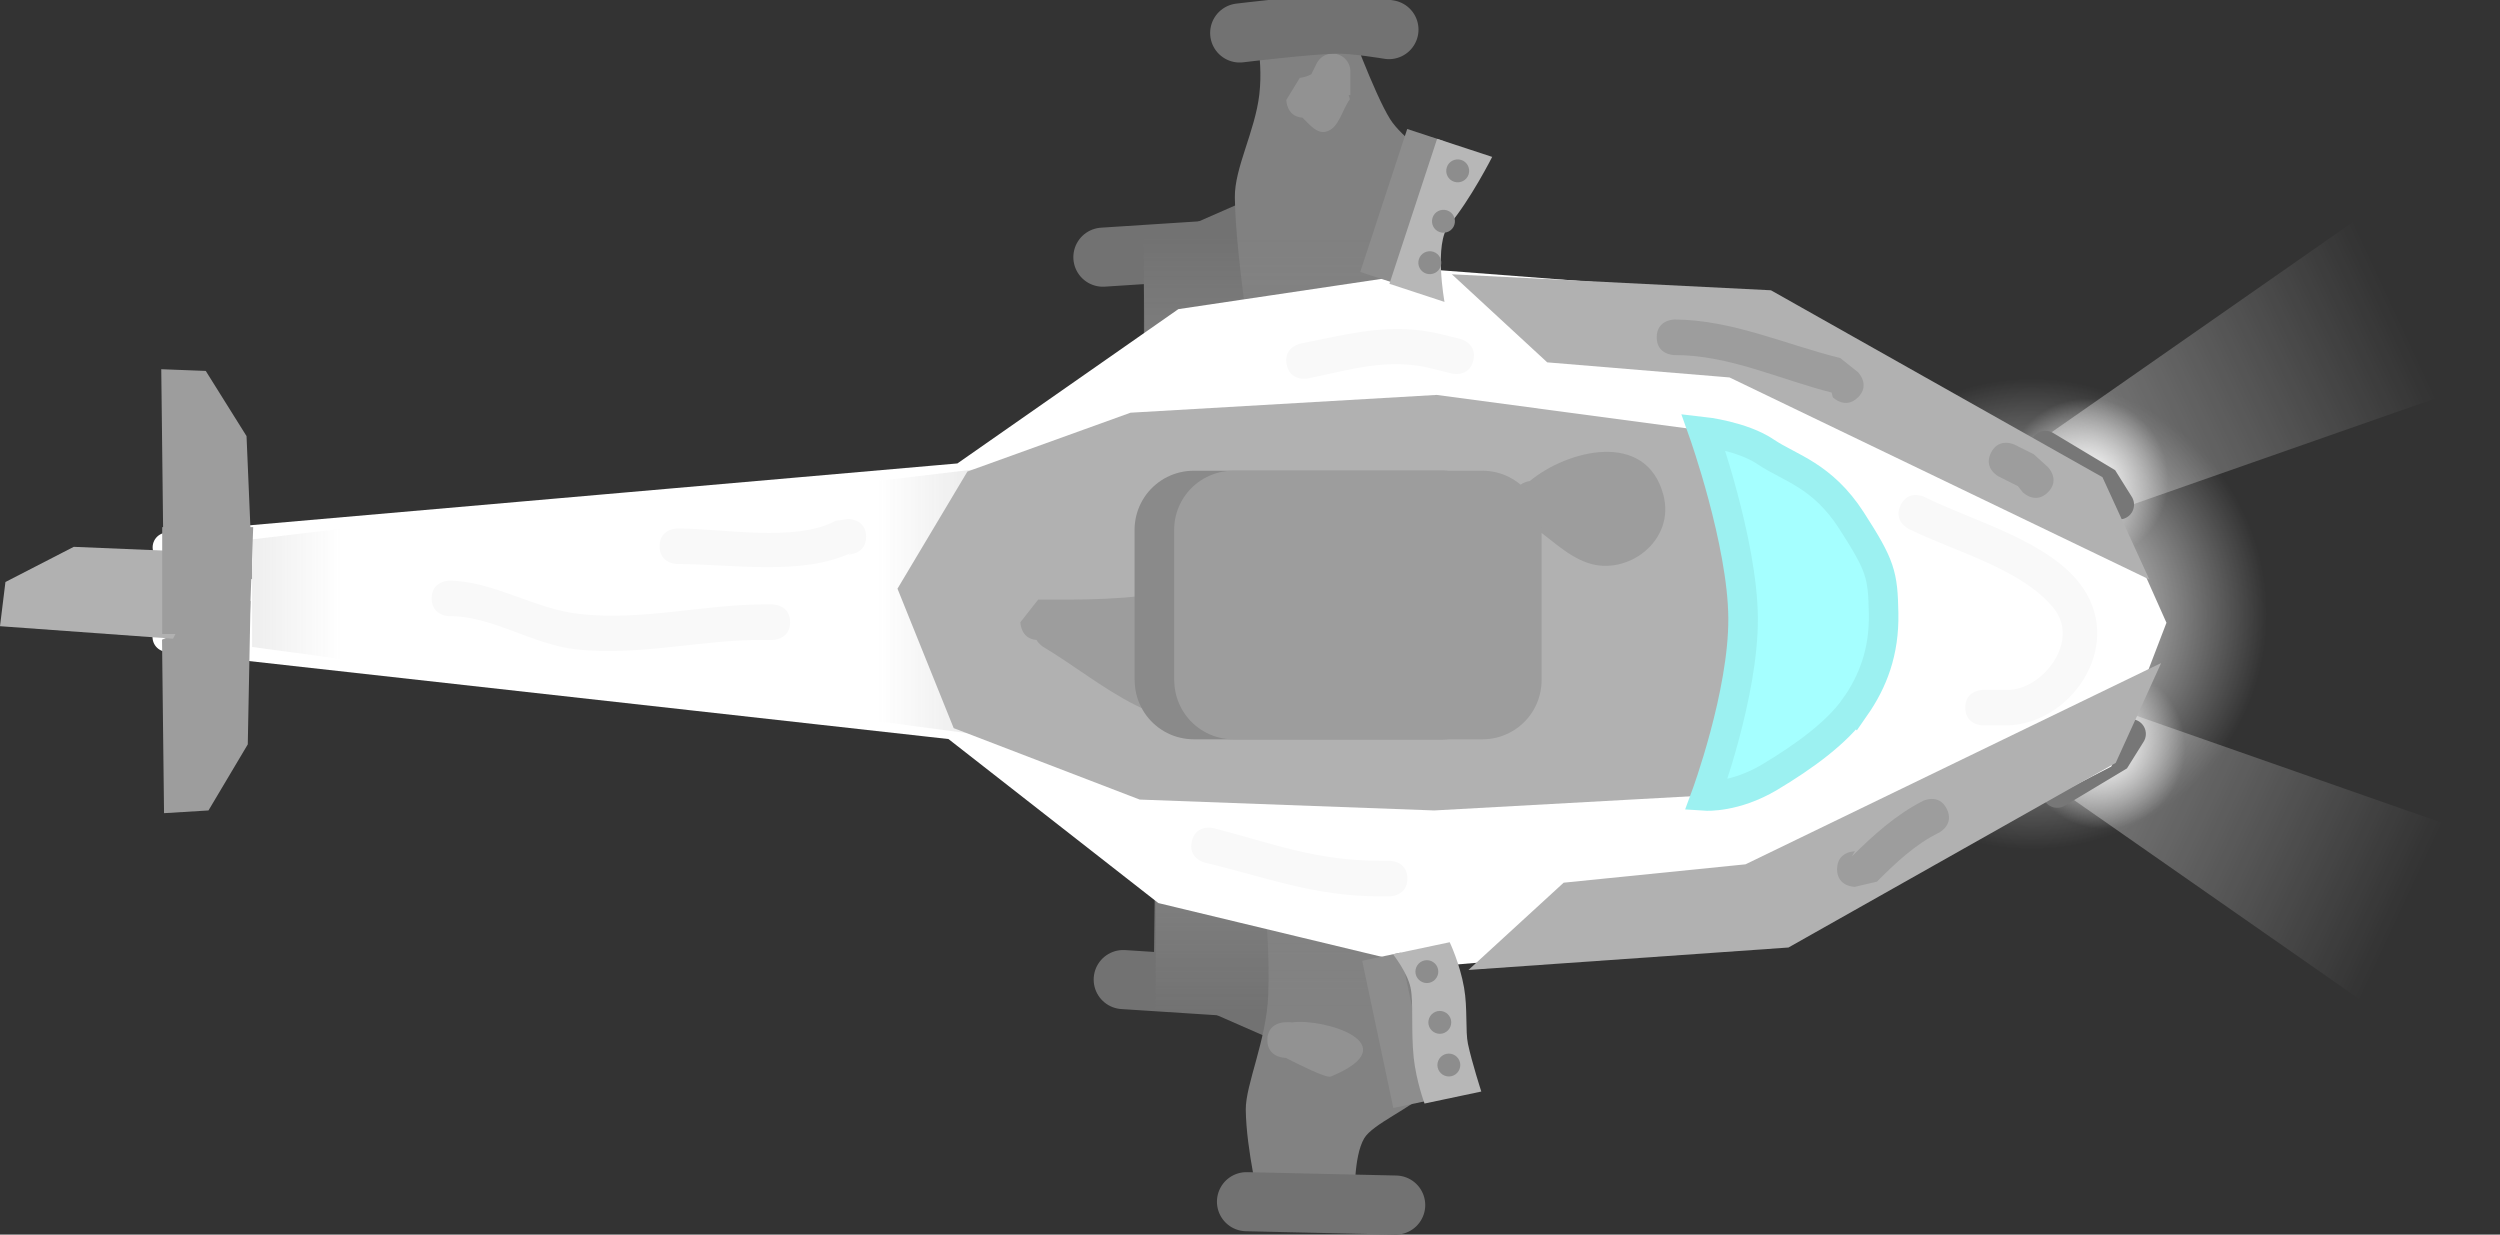 <svg version="1.1" xmlns="http://www.w3.org/2000/svg" xmlns:xlink="http://www.w3.org/1999/xlink" width="42.307" height="20.893" viewBox="0,0,42.307,20.893"><rect x="0" y="0" width="42.307" height="20.893" fill="#333333" stroke="none"/><defs><radialGradient cx="252.043" cy="180.187" r="3.981" gradientUnits="userSpaceOnUse" id="color-1"><stop offset="0" stop-color="#ffffff"/><stop offset="1" stop-color="#ffffff" stop-opacity="0"/></radialGradient><linearGradient x1="243.191" y1="182.29" x2="258.294" y2="175.242" gradientUnits="userSpaceOnUse" id="color-2"><stop offset="0" stop-color="#ffffff"/><stop offset="1" stop-color="#ffffff" stop-opacity="0"/></linearGradient><radialGradient cx="252.976" cy="177.921" r="1.381" gradientUnits="userSpaceOnUse" id="color-3"><stop offset="0" stop-color="#ffffff"/><stop offset="1" stop-color="#ffffff" stop-opacity="0"/></radialGradient><linearGradient x1="243.302" y1="177.969" x2="258.405" y2="185.017" gradientUnits="userSpaceOnUse" id="color-4"><stop offset="0" stop-color="#ffffff"/><stop offset="1" stop-color="#ffffff" stop-opacity="0"/></linearGradient><radialGradient cx="253.262" cy="182.444" r="1.381" gradientUnits="userSpaceOnUse" id="color-5"><stop offset="0" stop-color="#ffffff"/><stop offset="1" stop-color="#ffffff" stop-opacity="0"/></radialGradient><linearGradient x1="239.429" y1="184.42" x2="239.429" y2="186.897" gradientUnits="userSpaceOnUse" id="color-6"><stop offset="0" stop-color="#828282"/><stop offset="1" stop-color="#828282" stop-opacity="0"/></linearGradient><linearGradient x1="239.228" y1="173.84" x2="239.228" y2="176.317" gradientUnits="userSpaceOnUse" id="color-7"><stop offset="0" stop-color="#828282" stop-opacity="0"/><stop offset="1" stop-color="#828282"/></linearGradient><linearGradient x1="232.524" y1="179.995" x2="235.888" y2="179.995" gradientUnits="userSpaceOnUse" id="color-8"><stop offset="0" stop-color="#d6d6d6" stop-opacity="0"/><stop offset="1" stop-color="#d6d6d6"/></linearGradient><linearGradient x1="221.927" y1="179.847" x2="223.434" y2="179.847" gradientUnits="userSpaceOnUse" id="color-9"><stop offset="0" stop-color="#eeeeee"/><stop offset="1" stop-color="#eeeeee" stop-opacity="0"/></linearGradient></defs><g transform="translate(-217.661,-169.797)"><g data-paper-data="{&quot;isPaintingLayer&quot;:true}" fill-rule="nonzero" stroke-linejoin="miter" stroke-miterlimit="10" stroke-dasharray="" stroke-dashoffset="0" style="mix-blend-mode: normal"><g><g><path d="M248.062,180.187c0,-2.199 1.782,-3.981 3.981,-3.981c2.199,0 3.981,1.782 3.981,3.981c0,2.199 -1.782,3.981 -3.981,3.981c-2.199,0 -3.981,-1.782 -3.981,-3.981z" fill="url(#color-1)" stroke="none" stroke-width="0" stroke-linecap="butt"/><path d="M258.176,173.068l1.681,3.127l-6.81,2.386l-0.681,-1.46z" data-paper-data="{&quot;index&quot;:null}" fill="url(#color-2)" stroke="#ffffff" stroke-width="0" stroke-linecap="butt"/><path d="M251.595,177.921c0,-0.763 0.618,-1.381 1.381,-1.381c0.763,0 1.381,0.618 1.381,1.381c0,0.763 -0.618,1.381 -1.381,1.381c-0.763,0 -1.381,-0.618 -1.381,-1.381z" fill="url(#color-3)" stroke="none" stroke-width="0" stroke-linecap="butt"/><path d="M252.275,177.337l1,0.6l0.25,0.4" data-paper-data="{&quot;index&quot;:null}" fill="none" stroke="#777777" stroke-width="0.5" stroke-linecap="round"/></g><path d="M252.476,183.139l0.681,-1.46l6.81,2.386l-1.681,3.127z" fill="url(#color-4)" stroke="#ffffff" stroke-width="0" stroke-linecap="butt"/><path d="M251.881,182.444c0,-0.763 0.618,-1.381 1.381,-1.381c0.763,0 1.381,0.618 1.381,1.381c0,0.763 -0.618,1.381 -1.381,1.381c-0.763,0 -1.381,-0.618 -1.381,-1.381z" fill="url(#color-5)" stroke="none" stroke-width="0" stroke-linecap="butt"/><path d="M253.725,182.217l-0.25,0.4l-1,0.6" fill="none" stroke="#777777" stroke-width="0.5" stroke-linecap="round"/></g><path d="M238.104,174.034l-1.779,0.115" data-paper-data="{&quot;index&quot;:null}" fill="none" stroke="#727272" stroke-width="1" stroke-linecap="round"/><path d="M240.209,172.552l-0.101,5.184l-1.419,2.387l-1.606,0.099l-0.072,-6.267z" data-paper-data="{&quot;index&quot;:null}" fill="#727272" stroke="#8f8f8f" stroke-width="0" stroke-linecap="round"/><path d="M237.184,186.506l0.072,-6.267l1.606,0.099l1.419,2.387l0.101,5.184z" data-paper-data="{&quot;index&quot;:null}" fill="#727272" stroke="#8f8f8f" stroke-width="0" stroke-linecap="round"/><path d="M242.109,182.538l-0.101,5.184c0,0 0.072,0.297 -0.178,0.54c-0.3,0.293 -0.94,0.558 -1.082,0.797c-0.19,0.319 -0.158,1.049 -0.158,1.049l-1.606,0.099c0,0 -0.233,-0.948 -0.241,-1.63c-0.005,-0.426 0.35,-1.172 0.38,-1.942c0.05,-1.311 -0.211,-2.694 -0.211,-2.694z" fill="#828282" stroke="#8f8f8f" stroke-width="0" stroke-linecap="round"/><path d="M236.669,186.374l1.779,0.115" fill="none" stroke="#727272" stroke-width="1" stroke-linecap="round"/><path d="M237.219,186.897v-2.478h4.419v2.478z" fill="url(#color-6)" stroke="none" stroke-width="0" stroke-linecap="butt"/><path d="M238.928,176.345c0,0 -0.358,-2.151 -0.37,-3.208c-0.006,-0.498 0.341,-1.117 0.414,-1.739c0.078,-0.667 -0.116,-1.321 -0.116,-1.321l1.608,0.062c0,0 0.452,1.243 0.721,1.673c0.202,0.323 0.752,0.68 0.752,0.68l0.22,5.181z" data-paper-data="{&quot;index&quot;:null}" fill="#818181" stroke="#8f8f8f" stroke-width="0" stroke-linecap="round"/><path d="M241.438,173.84v2.478h-4.419v-2.478z" data-paper-data="{&quot;index&quot;:null}" fill="url(#color-7)" stroke="none" stroke-width="0" stroke-linecap="butt"/><path d="M220.494,179.059l13.457,-1.176l3.746,-2.616l4.337,-0.646l5.511,0.423l5.49,3.016l1.018,2.283l-0.862,2.247l-5.463,2.815l-5.935,0.507l-4.418,-1.063l-3.565,-2.786l-13.318,-1.485" fill="#ffffff" stroke="#ffffff" stroke-width="0.5" stroke-linecap="round"/><path d="M247.559,174.956l5.488,3.094l0.471,1.028l-6.522,-3.139l-3.045,-0.252l-1.044,-0.964z" fill="#b1b1b1" stroke="#b1b1b1" stroke-width="0.5" stroke-linecap="round"/><path d="M243.208,185.912l1.022,-0.937l3.039,-0.307l6.45,-3.124l-0.448,0.985l-5.418,3.057z" data-paper-data="{&quot;index&quot;:null}" fill="#b1b1b1" stroke="#b1b1b1" stroke-width="0.5" stroke-linecap="round"/><path d="M232.524,182.003v-4.068l3.365,-0.402v4.922z" fill="url(#color-8)" stroke="none" stroke-width="0" stroke-linecap="butt"/><path d="M248.371,180.907l-1.861,2.352l-4.578,0.253l-4.984,-0.184l-3.148,-1.209l-0.951,-2.36l1.183,-1.982l2.761,-0.996l5.18,-0.301l4.427,0.592z" fill="#b1b1b1" stroke="#8f8f8f" stroke-width="0" stroke-linecap="round"/><path d="M249.054,181.76c-0.299,0.43 -0.86,0.839 -1.446,1.189c-0.586,0.35 -1.079,0.318 -1.079,0.318c0,0 0.639,-1.727 0.63,-3.012c-0.009,-1.285 -0.675,-3.154 -0.675,-3.154c0,0 0.663,0.074 1.061,0.345c0.399,0.27 0.952,0.389 1.448,1.159c0.496,0.77 0.531,0.915 0.544,1.571c0.013,0.657 -0.183,1.155 -0.482,1.585z" fill="#a5ffff" stroke="#9cf1f1" stroke-width="0.5" stroke-linecap="round"/><path d="M221.901,179.966l-0.047,2.428l-0.665,1.118l-0.752,0.046l-0.034,-2.936z" fill="#9d9d9d" stroke="#8f8f8f" stroke-width="0" stroke-linecap="round"/><path d="M220.424,178.981l-0.034,-2.936l0.753,0.029l0.69,1.103l0.103,2.427z" data-paper-data="{&quot;index&quot;:null}" fill="#9d9d9d" stroke="#8f8f8f" stroke-width="0" stroke-linecap="round"/><path d="M220.589,180.606l-2.928,-0.212l0.092,-0.748l1.156,-0.595l2.427,0.101z" data-paper-data="{&quot;index&quot;:null}" fill="#b1b1b1" stroke="#8f8f8f" stroke-width="0" stroke-linecap="round"/><g stroke-linecap="butt"><path d="M241.311,174.606l-0.631,-0.207l0.795,-2.419l0.631,0.207z" fill="#8d8d8d" stroke="none" stroke-width="0"/><path d="M242.106,174.906l-0.932,-0.306l0.807,-2.454l0.932,0.306c0,0 -0.367,0.725 -0.731,1.156c-0.258,0.306 -0.076,1.297 -0.076,1.297z" fill="#b7b7b7" stroke="#000000" stroke-width="0"/><path d="M242.514,172.749c-0.033,0.102 -0.143,0.157 -0.245,0.124c-0.102,-0.033 -0.157,-0.143 -0.124,-0.245c0.033,-0.102 0.143,-0.157 0.245,-0.124c0.102,0.033 0.157,0.143 0.124,0.245z" fill="#8d8d8d" stroke="none" stroke-width="0.5"/><path d="M242.273,173.602c-0.033,0.102 -0.143,0.157 -0.245,0.124c-0.102,-0.033 -0.157,-0.143 -0.124,-0.245c0.033,-0.102 0.143,-0.157 0.245,-0.124c0.102,0.033 0.157,0.143 0.124,0.245z" fill="#8d8d8d" stroke="none" stroke-width="0.5"/><path d="M242.042,174.303c-0.033,0.102 -0.143,0.157 -0.245,0.124c-0.102,-0.033 -0.157,-0.143 -0.124,-0.245c0.033,-0.102 0.143,-0.157 0.245,-0.124c0.102,0.033 0.157,0.143 0.124,0.245z" fill="#8d8d8d" stroke="none" stroke-width="0.5"/></g><g stroke-linecap="butt"><path d="M241.89,188.409l-0.65,0.138l-0.527,-2.491l0.65,-0.138z" fill="#8d8d8d" stroke="none" stroke-width="0"/><path d="M242.728,188.269l-0.96,0.203c0,0 -0.141,-0.381 -0.183,-0.776c-0.048,-0.452 -0.001,-0.938 -0.053,-1.184c-0.056,-0.264 -0.298,-0.567 -0.298,-0.567l0.96,-0.203c0,0 0.172,0.362 0.243,0.769c0.062,0.351 0.02,0.736 0.066,0.952c0.068,0.319 0.226,0.806 0.226,0.806z" fill="#b7b7b7" stroke="#000000" stroke-width="0"/><path d="M241.997,186.199c0.022,0.105 -0.045,0.207 -0.149,0.23c-0.105,0.022 -0.207,-0.045 -0.23,-0.149c-0.022,-0.105 0.045,-0.207 0.149,-0.23c0.105,-0.022 0.207,0.045 0.23,0.149z" fill="#8d8d8d" stroke="none" stroke-width="0.5"/><path d="M242.216,187.058c0.022,0.105 -0.045,0.207 -0.149,0.23c-0.105,0.022 -0.207,-0.045 -0.23,-0.149c-0.022,-0.105 0.045,-0.207 0.149,-0.23c0.105,-0.022 0.207,0.045 0.23,0.149z" fill="#8d8d8d" stroke="none" stroke-width="0.5"/><path d="M242.369,187.78c0.022,0.105 -0.045,0.207 -0.149,0.23c-0.105,0.022 -0.207,-0.045 -0.23,-0.149c-0.022,-0.105 0.045,-0.207 0.149,-0.23c0.105,-0.022 0.207,0.045 0.23,0.149z" fill="#8d8d8d" stroke="none" stroke-width="0.5"/></g><path d="M221.927,180.746v-1.821l1.507,-0.18v2.204z" fill="url(#color-9)" stroke="none" stroke-width="0" stroke-linecap="butt"/><path d="M235.201,180.626c-0.272,-0.019 -0.272,-0.3 -0.272,-0.3l0.301,-0.382c0.691,0.003 1.588,0.01 2.261,-0.153c0.855,-0.207 1.12,-0.737 2.115,-0.488c2.096,0.06 -0.084,2.253 -0.977,2.591c-1.286,0.486 -2.312,-0.556 -3.313,-1.149c0,0 -0.07,-0.042 -0.115,-0.119z" fill="#9d9d9d" stroke="none" stroke-width="0.5" stroke-linecap="butt"/><path d="M243.364,178.448c-0.044,-0.045 -0.078,-0.112 -0.078,-0.212c0,-0.234 0.182,-0.286 0.263,-0.298c0.631,-0.524 1.97,-0.872 2.262,0.238c0.203,0.773 -0.611,1.38 -1.284,1.146c-0.394,-0.137 -0.66,-0.457 -1.015,-0.667c0,0 -0.125,-0.075 -0.149,-0.207z" fill="#9d9d9d" stroke="none" stroke-width="0.5" stroke-linecap="butt"/><path d="M239.703,171.788c-0.274,-0.018 -0.274,-0.3 -0.274,-0.3l0.228,-0.373c0.068,-0.008 0.132,-0.029 0.194,-0.06l0.089,-0.179c0.048,-0.102 0.152,-0.172 0.272,-0.172c0.166,0 0.301,0.135 0.301,0.301v0.402h-0.028l0.02,0.069c-0.135,0.183 -0.185,0.495 -0.406,0.55c-0.152,0.037 -0.272,-0.117 -0.397,-0.238z" fill="#929292" stroke="none" stroke-width="0.5" stroke-linecap="butt"/><path d="M249.104,176.521c-0.213,0.213 -0.426,0 -0.426,0l-0.021,-0.081c-0.871,-0.22 -1.746,-0.639 -2.659,-0.634c0,0 -0.301,0 -0.301,-0.301c0,-0.301 0.301,-0.301 0.301,-0.301c0.974,0.005 1.874,0.421 2.805,0.652l0.301,0.24c0,0 0.213,0.213 0,0.426z" fill="#9d9d9d" stroke="none" stroke-width="0.5" stroke-linecap="butt"/><path d="M252.318,178.128c-0.213,0.213 -0.426,0 -0.426,0l-0.082,-0.104c-0.107,-0.054 -0.214,-0.107 -0.321,-0.161c0,0 -0.27,-0.135 -0.135,-0.404c0.135,-0.27 0.404,-0.135 0.404,-0.135c0.107,0.054 0.214,0.107 0.321,0.161l0.239,0.217c0,0 0.213,0.213 0,0.426z" fill="#9d9d9d" stroke="none" stroke-width="0.5" stroke-linecap="butt"/><path d="M248.75,184.504c0,-0.301 0.301,-0.301 0.301,-0.301l-0.052,0.088c0.363,-0.361 0.749,-0.708 1.203,-0.94c0,0 0.27,-0.135 0.404,0.135c0.135,0.27 -0.135,0.404 -0.135,0.404c-0.394,0.191 -0.737,0.516 -1.047,0.827l-0.374,0.088c0,0 -0.301,0 -0.301,-0.301z" fill="#9d9d9d" stroke="none" stroke-width="0.5" stroke-linecap="butt"/><path d="M239.108,187.397c0,-0.301 0.301,-0.301 0.301,-0.301l0.021,0.001c0.036,-0.005 0.07,-0.003 0.099,0.002c0.532,-0.076 1.985,0.365 0.651,0.917c-0.075,0.031 -0.563,-0.216 -0.763,-0.318l-0.008,0c0,0 -0.301,0 -0.301,-0.301z" fill="#929292" stroke="none" stroke-width="0.5" stroke-linecap="butt"/><path d="M231.032,180.326c0,0.301 -0.301,0.301 -0.301,0.301h-0.161c-1.041,-0.008 -2.092,0.277 -3.163,0.159c-0.725,-0.08 -1.448,-0.575 -2.14,-0.561c0,0 -0.301,0 -0.301,-0.301c0,-0.301 0.301,-0.301 0.301,-0.301c0.754,0.011 1.429,0.478 2.199,0.564c1.054,0.118 2.077,-0.156 3.104,-0.162h0.161c0,0 0.301,0 0.301,0.301z" fill="#f9f9f9" stroke="none" stroke-width="0.5" stroke-linecap="butt"/><path d="M232.318,178.88c0,0.301 -0.301,0.301 -0.301,0.301l0.054,-0.032c-0.837,0.399 -2.023,0.193 -2.947,0.193c0,0 -0.301,0 -0.301,-0.301c0,-0.301 0.301,-0.301 0.301,-0.301c0.779,0 1.993,0.238 2.678,-0.129l0.215,-0.032c0,0 0.301,0 0.301,0.301z" fill="#f9f9f9" stroke="none" stroke-width="0.5" stroke-linecap="butt"/><path d="M241.478,184.665c0,0.301 -0.301,0.301 -0.301,0.301h-0.161c-1.125,0 -1.926,-0.324 -2.966,-0.571c0,0 -0.292,-0.073 -0.219,-0.365c0.073,-0.292 0.365,-0.219 0.365,-0.219c1,0.259 1.735,0.553 2.82,0.553h0.161c0,0 0.301,0 0.301,0.301z" fill="#f9f9f9" stroke="none" stroke-width="0.5" stroke-linecap="butt"/><path d="M242.594,175.899c-0.073,0.292 -0.365,0.219 -0.365,0.219l-0.321,-0.08c-0.755,-0.195 -1.383,0.016 -2.118,0.164c0,0 -0.295,0.059 -0.355,-0.236c-0.059,-0.295 0.236,-0.355 0.236,-0.355c0.833,-0.165 1.528,-0.365 2.382,-0.158l0.321,0.08c0,0 0.292,0.073 0.219,0.365z" fill="#f9f9f9" stroke="none" stroke-width="0.5" stroke-linecap="butt"/><path d="M250.919,181.772c0,-0.301 0.301,-0.301 0.301,-0.301h0.402c0.585,0.019 1.252,-0.812 0.794,-1.38c-0.542,-0.672 -1.701,-0.967 -2.455,-1.344c0,0 -0.27,-0.135 -0.135,-0.404c0.135,-0.27 0.404,-0.135 0.404,-0.135c0.82,0.41 2.156,0.753 2.688,1.549c0.676,1.012 -0.223,2.294 -1.296,2.316h-0.402c0,0 -0.301,0 -0.301,-0.301z" fill="#f9f9f9" stroke="none" stroke-width="0.5" stroke-linecap="butt"/><path d="M220.406,180.526v-1.808h1.54l-0.067,1.808z" fill="#9d9d9d" stroke="none" stroke-width="0" stroke-linecap="butt"/><path d="M241.28,190.19l-2.525,-0.057" fill="none" stroke="#727272" stroke-width="1" stroke-linecap="round"/><path d="M238.64,170.355c0,0 1.155,-0.14 1.621,-0.15c0.316,-0.007 0.905,0.093 0.905,0.093" data-paper-data="{&quot;index&quot;:null}" fill="none" stroke="#727272" stroke-width="1" stroke-linecap="round"/><g stroke-width="2" stroke-linecap="butt"><path d="M237.861,181.308v-2.545c0,0 -0.022,0 0.145,0c0.457,0 2.897,0 3.839,0c0.255,0 0.234,0 0.234,0v2.545c0,0 0.046,0 -0.234,0c-0.962,0 -3.37,0 -3.839,0c-0.188,0 -0.145,0 -0.145,0z" fill="#009ed8" stroke="#8a8a8a"/><path d="M238.531,181.308v-2.545c0,0 -0.022,0 0.145,0c0.457,0 2.897,0 3.839,0c0.255,0 0.234,0 0.234,0v2.545c0,0 0.046,0 -0.234,0c-0.962,0 -3.37,0 -3.839,0c-0.188,0 -0.145,0 -0.145,0z" fill="#9d9d9d" stroke="#9d9d9d"/></g></g></g></svg>